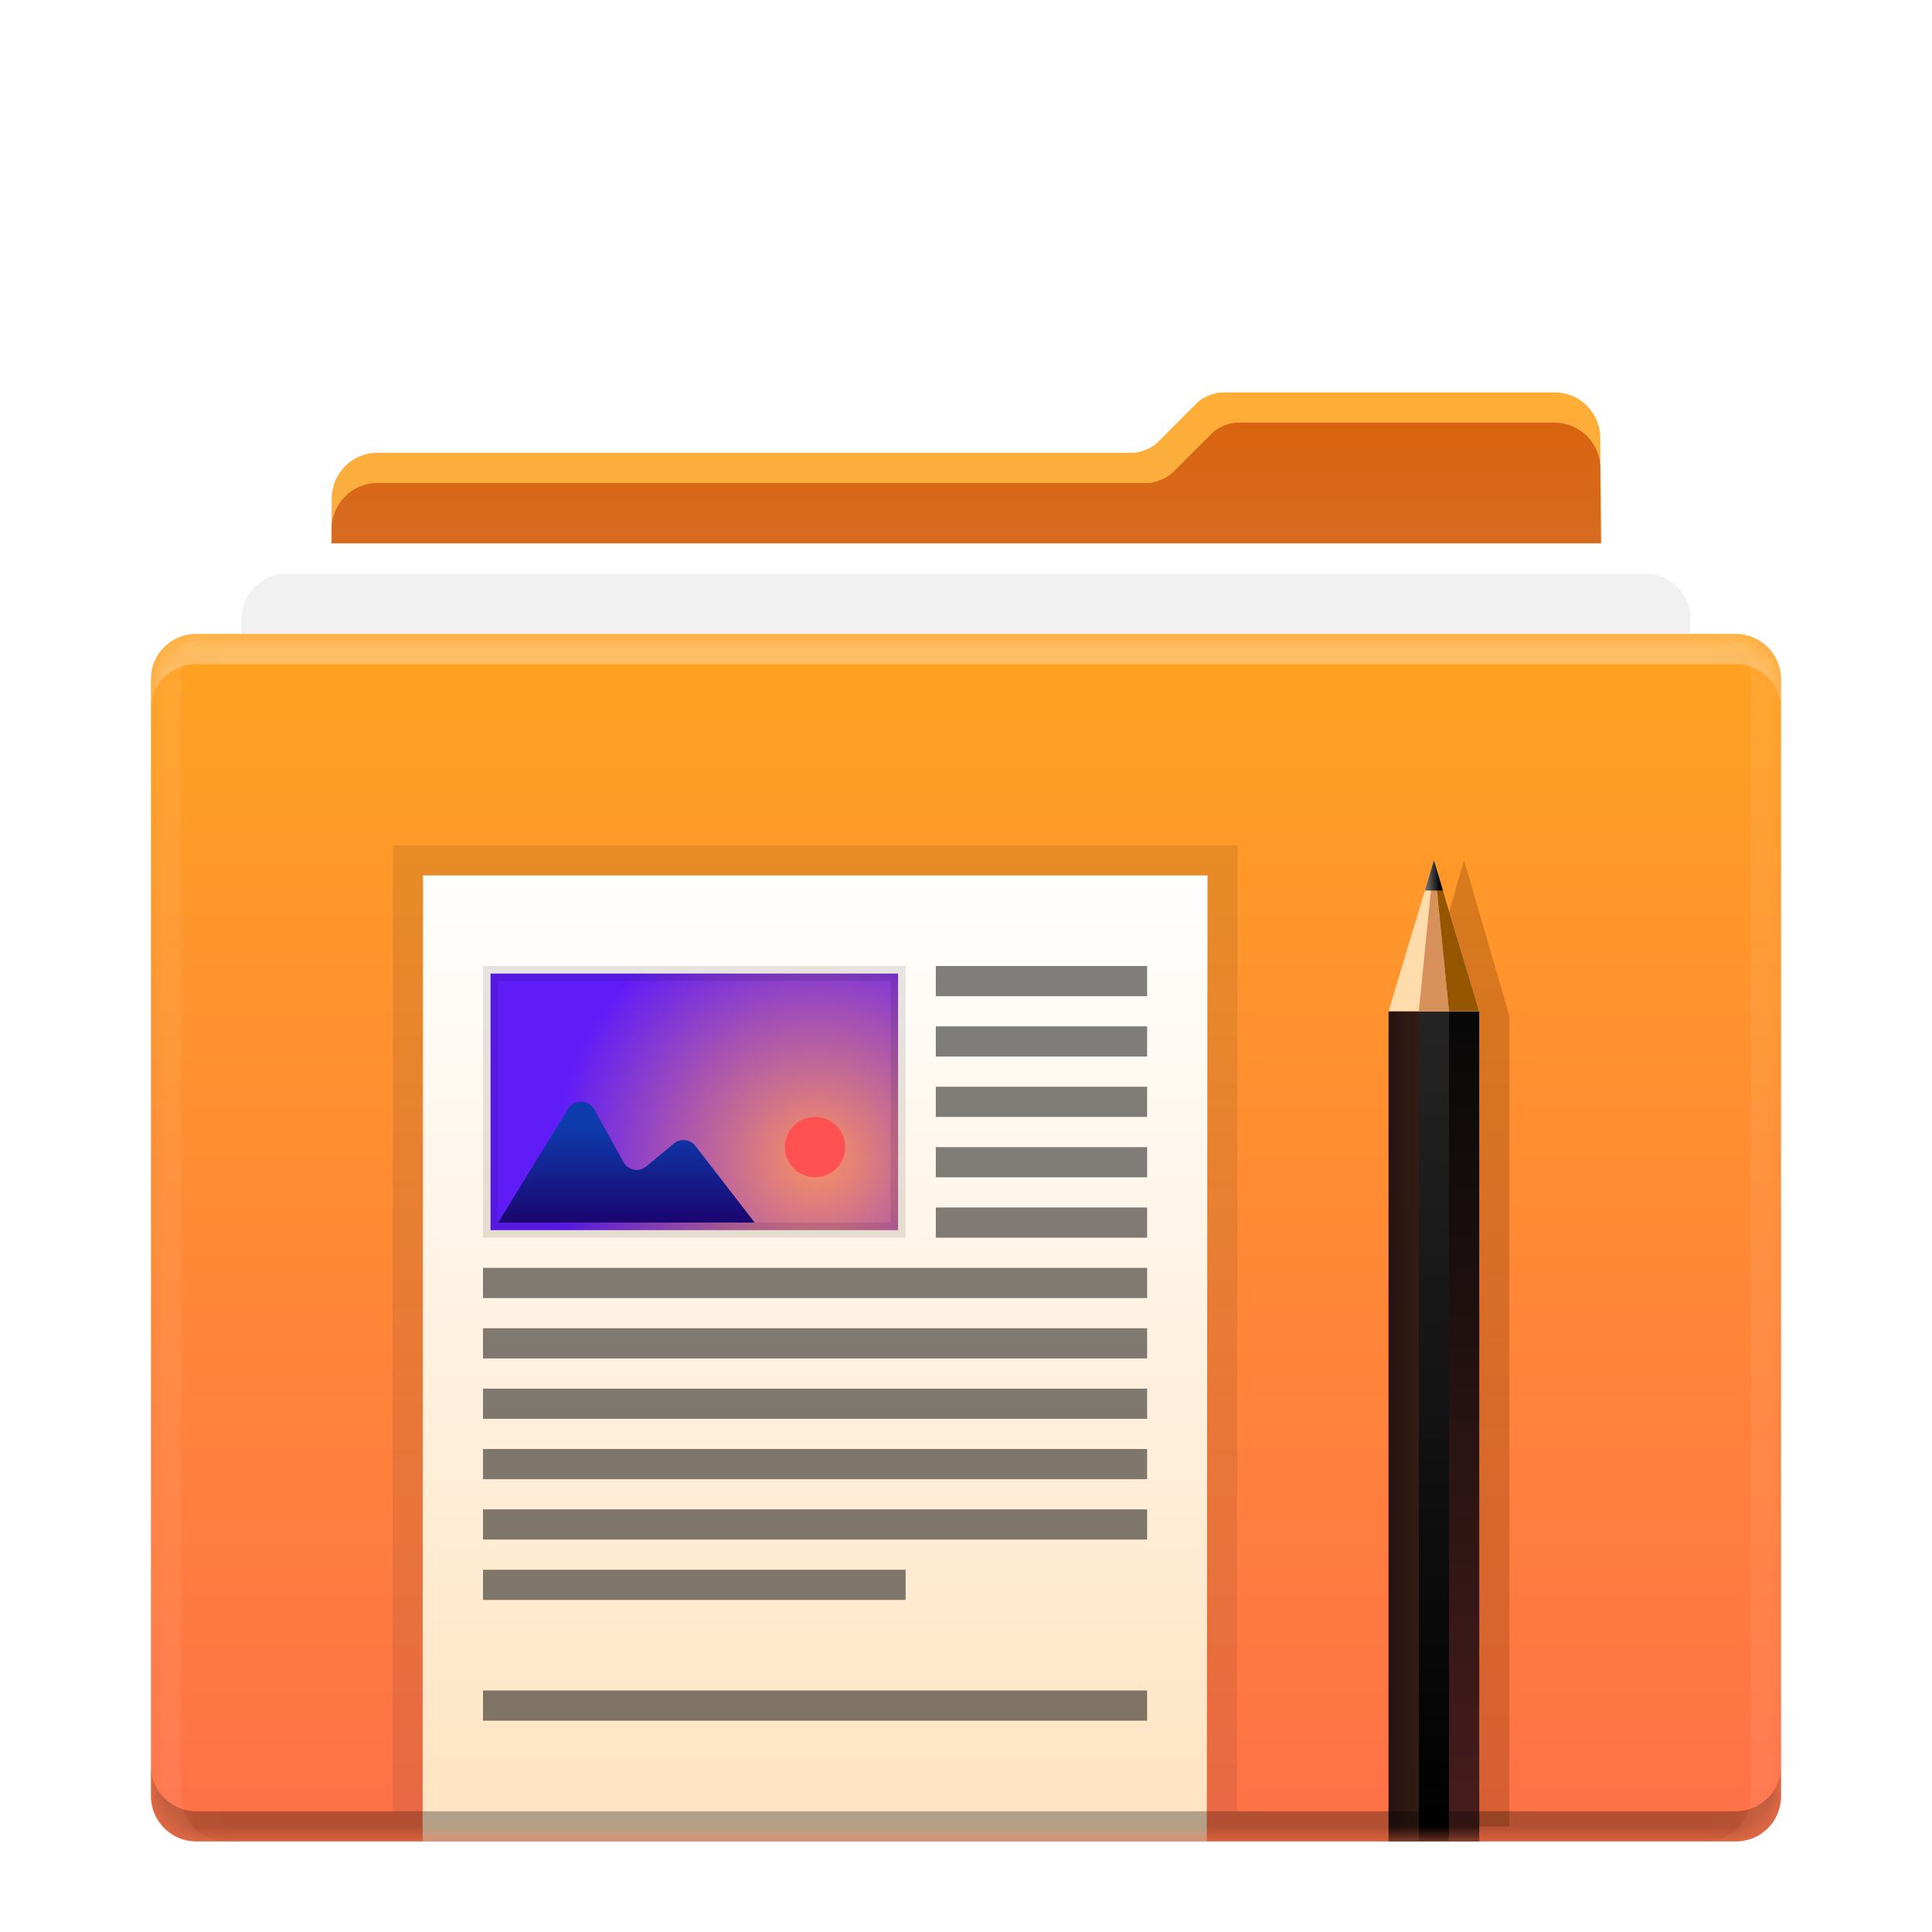 <svg xmlns="http://www.w3.org/2000/svg" xmlns:xlink="http://www.w3.org/1999/xlink" width="64" height="64" viewBox="0 0 64 64">
  <defs>
    <filter id="stack-documents-a" width="144.4%" height="160.4%" x="-22.2%" y="-29.2%" filterUnits="objectBoundingBox">
      <feOffset dy="2" in="SourceAlpha" result="shadowOffsetOuter1"/>
      <feGaussianBlur in="shadowOffsetOuter1" result="shadowBlurOuter1" stdDeviation="2"/>
      <feColorMatrix in="shadowBlurOuter1" result="shadowMatrixOuter1" values="0 0 0 0 0   0 0 0 0 0   0 0 0 0 0  0 0 0 0.5 0"/>
      <feMerge>
        <feMergeNode in="shadowMatrixOuter1"/>
        <feMergeNode in="SourceGraphic"/>
      </feMerge>
    </filter>
    <linearGradient id="stack-documents-d" x1="50%" x2="50%" y1="0%" y2="98.094%">
      <stop offset="0%" stop-color="#FFAD34"/>
      <stop offset="100%" stop-color="#BEBEBE"/>
    </linearGradient>
    <path id="stack-documents-c" d="M46.509,9.93406957e-09 C47.332,9.93406957e-09 48.005,0.668 48.011,1.503 L48.333,43.654 C48.333,44.397 47.726,45 46.999,45 L7.001,45 C6.264,45 5.667,44.41 5.667,43.654 L5.988,3.507 C5.995,2.675 6.667,2 7.49,2 L32.508,2 C32.78,2 33.157,1.843 33.348,1.652 L34.652,0.348 C34.844,0.156 35.226,9.93406957e-09 35.494,9.93406957e-09 L46.509,9.93406957e-09 Z"/>
    <filter id="stack-documents-b" width="132.8%" height="131.1%" x="-16.4%" y="-11.1%" filterUnits="objectBoundingBox">
      <feOffset dy="2" in="SourceAlpha" result="shadowOffsetOuter1"/>
      <feGaussianBlur in="shadowOffsetOuter1" result="shadowBlurOuter1" stdDeviation="2"/>
      <feColorMatrix in="shadowBlurOuter1" values="0 0 0 0 0   0 0 0 0 0   0 0 0 0 0  0 0 0 0.5 0"/>
    </filter>
    <linearGradient id="stack-documents-e" x1="50%" x2="50%" y1="0%" y2="98.094%">
      <stop offset="0%" stop-color="#D9630F"/>
      <stop offset="100%" stop-color="#BEBEBE"/>
    </linearGradient>
    <linearGradient id="stack-documents-g" x1="50%" x2="50%" y1="0%" y2="96.707%">
      <stop offset="0%" stop-color="#FFA221"/>
      <stop offset="100%" stop-color="#FF7248"/>
    </linearGradient>
    <path id="stack-documents-f" d="M1.501,48 C0.672,48 1.59261169e-11,47.323 3.50723894e-11,46.505 L9.0180832e-10,9.495 C9.21145168e-10,8.669 0.663,8 1.501,8 L52.499,8 C53.328,8 54,8.677 54,9.495 L54,46.505 C54,47.331 53.337,48 52.499,48 L1.501,48 Z"/>
    <linearGradient id="stack-documents-i" x1="50%" x2="50%" y1="0%" y2="100%">
      <stop offset="0%" stop-color="#FFF"/>
      <stop offset="100%" stop-color="#FFE3C0"/>
    </linearGradient>
    <radialGradient id="stack-documents-j" cx="79.957%" cy="71.832%" r="100%" fx="79.957%" fy="71.832%" gradientTransform="matrix(0 -1 .643 0 .338 1.518)">
      <stop offset="0%" stop-color="#FA9361"/>
      <stop offset="100%" stop-color="#5F1CF7"/>
    </radialGradient>
    <linearGradient id="stack-documents-k" x1="50%" x2="50%" y1="20.953%" y2="100%">
      <stop offset="0%" stop-color="#0E3BAC"/>
      <stop offset="100%" stop-color="#1A0570"/>
    </linearGradient>
    <filter id="stack-documents-l" width="300%" height="118.8%" x="-100%" y="-9.4%" filterUnits="objectBoundingBox">
      <feGaussianBlur in="SourceGraphic" stdDeviation="1"/>
    </filter>
    <linearGradient id="stack-documents-m" x1="50%" x2="50%" y1="0%" y2="100%">
      <stop offset="0%" stop-color="#242424"/>
      <stop offset="100%"/>
    </linearGradient>
    <linearGradient id="stack-documents-n" x1="311.239%" x2="0%" y1="45.328%" y2="60.059%">
      <stop offset="0%" stop-color="#463417"/>
      <stop offset="100%" stop-color="#281212"/>
    </linearGradient>
    <linearGradient id="stack-documents-o" x1="50%" x2="50%" y1="0%" y2="100%">
      <stop offset="0%" stop-color="#080808"/>
      <stop offset="100%" stop-color="#481D1D"/>
    </linearGradient>
    <linearGradient id="stack-documents-p" x1="11.779%" x2="76.358%" y1="79.249%" y2="79.249%">
      <stop offset="0%" stop-color="#6A6A6A"/>
      <stop offset="100%" stop-color="#0A0A0A"/>
    </linearGradient>
  </defs>
  <g fill="none" fill-rule="evenodd" filter="url(#stack-documents-a)" transform="translate(5 11)">
    <use fill="#000" filter="url(#stack-documents-b)" xlink:href="#stack-documents-c"/>
    <use fill="url(#stack-documents-d)" xlink:href="#stack-documents-c"/>
    <path fill="url(#stack-documents-e)" d="M46.492,1 C47.325,1 48.005,1.67 48.012,2.493 L48.333,43.654 C48.333,44.397 47.726,45 46.999,45 L7.001,45 C6.264,45 5.667,44.41 5.667,43.654 L5.988,4.495 C5.995,3.669 6.68,3 7.498,3 L32.999,3 C33.276,3 33.657,2.843 33.848,2.652 L35.152,1.348 C35.344,1.156 35.717,1 36.005,1 L46.492,1 Z"/>
    <path fill="#FFF" d="M3,45.005 L3,6.495 C3,5.669 3.679,5 4.502,5 L49.498,5 C50.327,5 51,5.678 51,6.495 L51,45.005 C51,45.739 50.393,46.333 49.666,46.333 L4.334,46.333 C3.597,46.333 3,45.749 3,45.005 Z"/>
    <path fill="#F1F1F1" d="M3,45.005 L3,7.505 C3,6.674 3.679,6 4.502,6 L49.498,6 C50.327,6 51,6.677 51,7.505 L51,45.005 C51,45.739 50.393,46.333 49.666,46.333 L4.334,46.333 C3.597,46.333 3,45.749 3,45.005 Z"/>
    <mask id="stack-documents-h" fill="#fff">
      <use xlink:href="#stack-documents-f"/>
    </mask>
    <use fill="url(#stack-documents-g)" xlink:href="#stack-documents-f"/>
    <g mask="url(#stack-documents-h)">
      <g transform="translate(8 15)">
        <polygon fill="#1D1D1D" fill-opacity=".1" points=".014 0 28 0 27.976 32 0 32"/>
        <polygon fill="url(#stack-documents-i)" points="1.013 1 27 1 26.977 33 1 33"/>
        <g transform="translate(3 4)">
          <path fill="url(#stack-documents-j)" stroke="#000" stroke-opacity=".1" stroke-width=".5" d="M0.25,0.25 L0.25,8.75 L13.75,8.75 L13.75,0.25 L0.25,0.25 Z"/>
          <circle cx="11" cy="6" r="1" fill="#FF5151"/>
          <path fill="url(#stack-documents-k)" d="M0.5,8.5 L9,8.5 L7.036,5.96 C6.868,5.742 6.554,5.701 6.335,5.87 C6.33,5.874 6.326,5.878 6.321,5.881 L5.41,6.639 C5.197,6.816 4.882,6.787 4.706,6.574 C4.686,6.55 4.668,6.524 4.653,6.497 L3.684,4.748 C3.55,4.507 3.246,4.42 3.004,4.553 C2.929,4.595 2.866,4.656 2.821,4.729 L0.5,8.5 Z"/>
        </g>
        <path fill="#000" fill-opacity=".5" d="M18,4 L25,4 L25,5 L18,5 L18,4 Z M18,6 L25,6 L25,7 L18,7 L18,6 Z M18,8 L25,8 L25,9 L18,9 L18,8 Z M18,10 L25,10 L25,11 L18,11 L18,10 Z M18,12 L25,12 L25,13 L18,13 L18,12 Z M3,14 L25,14 L25,15 L3,15 L3,14 Z M3,16 L25,16 L25,17 L3,17 L3,16 Z M3,18 L25,18 L25,19 L3,19 L3,18 Z M3,20 L25,20 L25,21 L3,21 L3,20 Z M3,22 L25,22 L25,23 L3,23 L3,22 Z M3,24 L17,24 L17,25 L3,25 L3,24 Z M3,28 L25,28 L25,29 L3,29 L3,28 Z"/>
        <g transform="translate(33 .5)">
          <polygon fill="#7B3400" fill-opacity=".3" points="1 5.156 2.5 0 4 5.156 4 32 1 32" filter="url(#stack-documents-l)"/>
          <polygon fill="url(#stack-documents-m)" points="0 5 3 5 3 32.5 0 32.5"/>
          <polygon fill="url(#stack-documents-n)" points="0 5 1 5 1 32.5 0 32.5"/>
          <polygon fill="url(#stack-documents-o)" points="2 5 3 5 3 32.5 2 32.5"/>
          <polygon fill="#FFDCAC" points="1.5 0 3 5 0 5"/>
          <polygon fill="#D8915B" points="1.5 0 2 5 1 5"/>
          <polygon fill="#965600" points="1.5 0 3 5 2 5"/>
          <polygon fill="url(#stack-documents-p)" points="1.8 1 1.2 1 1.5 0"/>
        </g>
      </g>
    </g>
    <g mask="url(#stack-documents-h)">
      <g transform="translate(0 8)">
        <path fill="#000" fill-opacity=".3" d="M3.55271368e-15,37.505 C-1.91427199e-11,38.323 0.672,39 1.501,39 L52.499,39 C53.337,39 54,38.331 54,37.505 L54,38.505 C54,39.331 53.337,40 52.499,40 L1.501,40 C0.672,40 -1.91427199e-11,39.323 3.55271368e-15,38.505 L2.3422574e-11,37.505 Z"/>
        <path fill="#FFF" fill-opacity=".3" d="M8.43427044e-10,2.495 L8.66846065e-10,1.495 C8.86182913e-10,0.669 0.663,0 1.501,0 L52.499,0 C53.328,0 54,0.677 54,1.495 L54,2.495 C54,1.677 53.328,1 52.499,1 L1.501,1 C0.663,1 8.86182913e-10,1.669 8.66846065e-10,2.495 Z"/>
        <path fill="#FFF" fill-opacity=".06" d="M2.501 0C1.663 0 1 .669 1 1.495L1 38.505C1 39.323 1.672 40 2.501 40L1.501 40C.672 40-1.90825458e-11 39.323 6.37268016e-14 38.505L8.66799657e-10 1.495C8.86136505e-10.669.663 0 1.501 0L2.501 0zM51.499 3.55271368e-15L52.499 3.55271368e-15C53.328 3.55271368e-15 54 .677 54 1.495L54 38.505C54 39.331 53.337 40 52.499 40L51.499 40C52.337 40 53 39.331 53 38.505L53 1.495C53 .677 52.328 3.55271368e-15 51.499 3.55271368e-15z"/>
      </g>
    </g>
  </g>
</svg>

